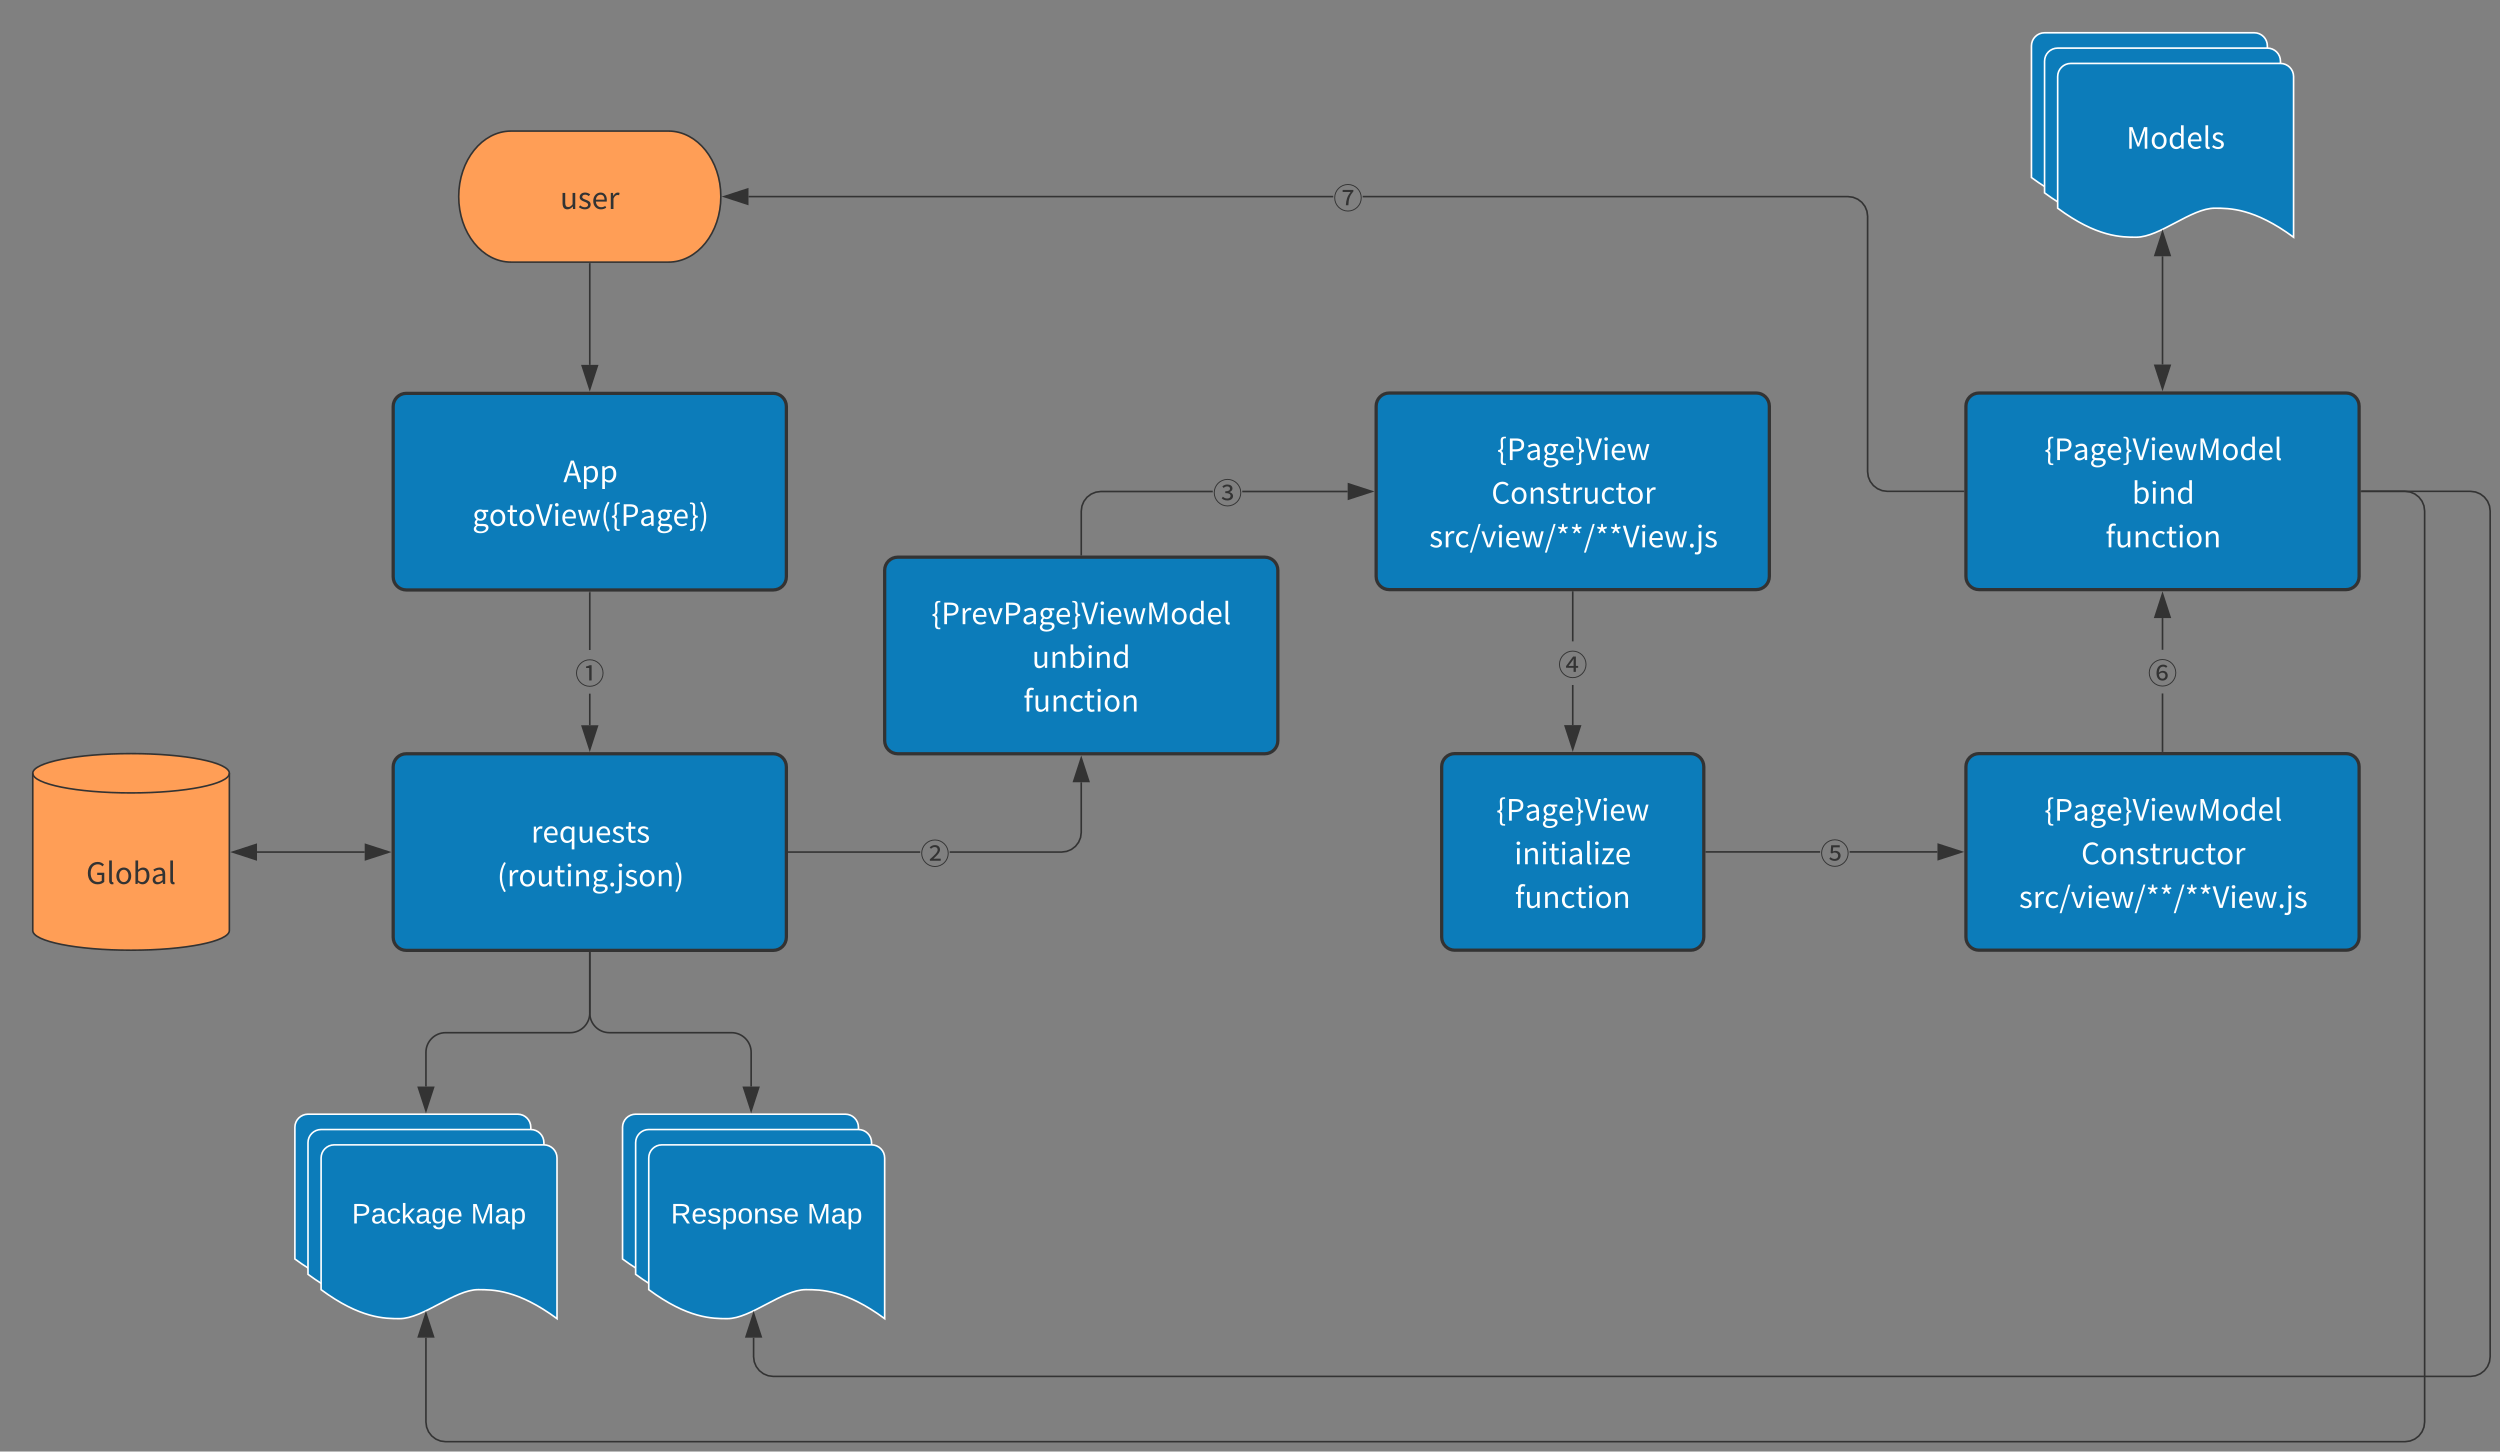 <svg xmlns="http://www.w3.org/2000/svg" xmlns:xlink="http://www.w3.org/1999/xlink" xmlns:lucid="lucid" width="1526" height="886"><rect width="100%" height="100%" fill="#808080" stroke="none"/><g transform="translate(-520 -60)" lucid:page-tab-id="0_0"><path d="M928 140c17.67 0 32 17.9 32 40s-14.33 40-32 40h-96c-17.67 0-32-17.9-32-40s14.33-40 32-40z" stroke="#333" fill="#ff9e56"/><use xlink:href="#a" transform="matrix(1,0,0,1,805,145) translate(56.847 42.56)"/><path d="M1760 88c0-4.42 3.58-8 8-8h128c4.42 0 8 3.58 8 8v98.08c-24.05-17.72-39.02-17.72-48.1-17.72-14.4 0-33.55 17.72-47.95 17.72-8.93 0-24.05 0-47.95-17.72z" stroke="#fff" fill="#0c7cba"/><path d="M1768 97.36c0-4.42 3.58-8 8-8h128c4.42 0 8 3.58 8 8v98.08c-24.05-17.72-39.02-17.72-48.1-17.72-14.4 0-33.55 17.72-47.95 17.72-8.93 0-24.05 0-47.95-17.72z" stroke="#fff" fill="#0c7cba"/><path d="M1776 106.72c0-4.42 3.58-8 8-8h128c4.42 0 8 3.58 8 8v98.08c-24.05-17.72-39.02-17.72-48.1-17.72-14.4 0-33.55 17.72-47.95 17.72-8.93 0-24.05 0-47.95-17.72z" stroke="#fff" fill="#0c7cba"/><use xlink:href="#b" transform="matrix(1,0,0,1,1781,103.72) translate(36.895 47.06)"/><path d="M760 528.1c0-4.4 3.58-8 8-8h224c4.42 0 8 3.6 8 8v104c0 4.42-3.58 8-8 8H768c-4.42 0-8-3.58-8-8z" stroke="#333" stroke-width="2" fill="#0c7cba"/><use xlink:href="#c" transform="matrix(1,0,0,1,765,525.104) translate(79.176 49.24)"/><use xlink:href="#d" transform="matrix(1,0,0,1,765,525.104) translate(58.431 75.88)"/><path d="M1360 307.9c0-4.42 3.58-8 8-8h224c4.42 0 8 3.58 8 8v104c0 4.4-3.58 8-8 8h-224c-4.42 0-8-3.6-8-8z" stroke="#333" stroke-width="2" fill="#0c7cba"/><use xlink:href="#e" transform="matrix(1,0,0,1,1365,304.896) translate(68.745 35.92)"/><use xlink:href="#f" transform="matrix(1,0,0,1,1365,304.896) translate(65.325 62.56)"/><use xlink:href="#g" transform="matrix(1,0,0,1,1365,304.896) translate(27.408 89.2)"/><path d="M1720 528c0-4.42 3.58-8 8-8h224c4.42 0 8 3.58 8 8v104c0 4.42-3.58 8-8 8h-224c-4.42 0-8-3.58-8-8z" stroke="#333" stroke-width="2" fill="#0c7cba"/><use xlink:href="#h" transform="matrix(1,0,0,1,1725,525) translate(42.852 35.92)"/><use xlink:href="#f" transform="matrix(1,0,0,1,1725,525) translate(65.325 62.56)"/><use xlink:href="#g" transform="matrix(1,0,0,1,1725,525) translate(27.408 89.2)"/><path d="M1081.7 580.6h-80.2v-1h80.2zm98.8-12.46l-.42 3.2-1.24 3-2 2.6-2.6 2-3 1.24-3.2.42h-68.35v-1h68.27l3-.4 2.77-1.13 2.4-1.84 1.82-2.4 1.14-2.74.4-3.03V537.5h1zM1001.5 580.6h-.5v-1h.5zM1184.64 537h-9.28l4.64-14.28z" fill="#333"/><path d="M1185.32 537.5h-10.64l5.32-16.4zm-9.27-1h7.9l-3.95-12.16z" fill="#333"/><use xlink:href="#i" transform="matrix(1,0,0,1,1081.695,566.784) translate(0.005 20.88)"/><path d="M1480.5 502.62h-1v-24.5h1zm0-51.13h-1v-30.1h1z" fill="#333"/><path d="M1480.5 421.4h-1v-.5h1zM1480 517.38l-4.64-14.26h9.28z" fill="#333"/><path d="M1480 519l-5.32-16.38h10.64zm-3.95-15.38l3.95 12.14 3.95-12.14z" fill="#333"/><use xlink:href="#j" transform="matrix(1,0,0,1,1471,451.495) translate(0.005 20.88)"/><path d="M1260.27 360.5h-68.24l-3 .4-2.77 1.14-2.4 1.83-1.82 2.4-1.14 2.75-.4 3v26.58h-1v-26.63l.42-3.2 1.24-3 2-2.6 2.6-2 3-1.25 3.2-.42h68.3zm82.35 0h-64.35v-1h64.35zM1180.5 399.1h-1v-.5h1zM1357.38 360l-14.26 4.64v-9.27z" fill="#333"/><path d="M1359 360l-16.38 5.32v-10.64zm-15.38 3.95l12.14-3.95-12.14-3.95z" fill="#333"/><use xlink:href="#k" transform="matrix(1,0,0,1,1260.268,346.681) translate(0.005 20.88)"/><path d="M1060 408.1c0-4.4 3.58-8 8-8h224c4.42 0 8 3.6 8 8v104c0 4.42-3.58 8-8 8h-224c-4.42 0-8-3.58-8-8z" stroke="#333" stroke-width="2" fill="#0c7cba"/><use xlink:href="#l" transform="matrix(1,0,0,1,1072,412.104) translate(16.497 28.92)"/><use xlink:href="#m" transform="matrix(1,0,0,1,1072,412.104) translate(77.922 55.56)"/><use xlink:href="#n" transform="matrix(1,0,0,1,1072,412.104) translate(72.711 82.2)"/><path d="M1400 528c0-4.42 3.58-8 8-8h144c4.42 0 8 3.58 8 8v104c0 4.42-3.58 8-8 8h-144c-4.42 0-8-3.58-8-8z" stroke="#333" stroke-width="2" fill="#0c7cba"/><use xlink:href="#e" transform="matrix(1,0,0,1,1412,532) translate(21.245 28.92)"/><use xlink:href="#o" transform="matrix(1,0,0,1,1412,532) translate(32.315 55.56)"/><use xlink:href="#n" transform="matrix(1,0,0,1,1412,532) translate(32.711 82.2)"/><path d="M1720 307.9c0-4.42 3.58-8 8-8h224c4.42 0 8 3.58 8 8v104c0 4.4-3.58 8-8 8h-224c-4.42 0-8-3.6-8-8z" stroke="#333" stroke-width="2" fill="#0c7cba"/><use xlink:href="#p" transform="matrix(1,0,0,1,1732,311.896) translate(35.852 28.92)"/><use xlink:href="#q" transform="matrix(1,0,0,1,1732,311.896) translate(89.384 55.56)"/><use xlink:href="#n" transform="matrix(1,0,0,1,1732,311.896) translate(73.211 82.2)"/><path d="M1631 580.5h-69.5v-1h69.5zm71.62 0H1649v-1h53.62zM1561.5 580.5h-.5v-1h.5zM1717.38 580l-14.26 4.64v-9.28z" fill="#333"/><path d="M1719 580l-16.38 5.32v-10.64zm-15.38 3.95l12.14-3.95-12.14-3.95z" fill="#333"/><use xlink:href="#r" transform="matrix(1,0,0,1,1631,566.68) translate(0.005 20.88)"/><path d="M1840.5 518.5h-1v-35.23h1zm0-61.87h-1v-19.35h1zM1840.5 519h-1v-.5h1zM1844.64 436.78h-9.28l4.64-14.26z" fill="#333"/><path d="M1845.32 437.28h-10.64l5.32-16.38zm-9.27-1h7.9l-3.95-12.15z" fill="#333"/><use xlink:href="#s" transform="matrix(1,0,0,1,1831,456.628) translate(0.005 20.88)"/><path d="M1651.24 179.92l3 1.24 2.6 2 2 2.6 1.24 3 .42 3.2v155.9l.4 3.02 1.14 2.76 1.83 2.38 2.4 1.84L1669 359l3 .4h46.48v1h-46.53l-3.2-.42-3-1.25-2.6-2-2-2.6-1.25-3-.42-3.2v-155.9l-.4-3-1.14-2.77-1.83-2.4-2.4-1.82-2.75-1.14-3-.4H1351.8v-1h296.23zm-674.36.58v-1h356.92v1zM1719 360.4h-.5v-1h.5zM976.38 184.64L962.12 180l14.26-4.64z" fill="#333"/><path d="M976.88 185.32L960.5 180l16.38-5.32zM963.74 180l12.14 3.95v-7.9z" fill="#333"/><use xlink:href="#t" transform="matrix(1,0,0,1,1333.798,166.68) translate(0.005 20.88)"/><path d="M660 628c0 6.63-26.86 12-60 12s-60-5.37-60-12v-96c0-6.63 26.86-12 60-12s60 5.37 60 12z" stroke="#333" fill="#ff9e56"/><path d="M660 532c0 6.63-26.86 12-60 12s-60-5.37-60-12" stroke="#333" fill="none"/><use xlink:href="#u" transform="matrix(1,0,0,1,545,549) translate(27.577 50.56)"/><path d="M900 748.1c0-4.4 3.58-8 8-8h128c4.42 0 8 3.6 8 8v98.08c-24.05-17.7-39.02-17.7-48.1-17.7-14.4 0-33.55 17.7-47.95 17.7-8.93 0-24.05 0-47.95-17.7z" stroke="#fff" fill="#0c7cba"/><path d="M908 757.46c0-4.4 3.58-8 8-8h128c4.42 0 8 3.6 8 8v98.08c-24.05-17.7-39.02-17.7-48.1-17.7-14.4 0-33.55 17.7-47.95 17.7-8.93 0-24.05 0-47.95-17.7z" stroke="#fff" fill="#0c7cba"/><path d="M916 766.82c0-4.4 3.58-8 8-8h128c4.42 0 8 3.6 8 8v98.08c-24.05-17.7-39.02-17.7-48.1-17.7-14.4 0-33.55 17.7-47.95 17.7-8.93 0-24.05 0-47.95-17.7z" stroke="#fff" fill="#0c7cba"/><use xlink:href="#v" transform="matrix(1,0,0,1,921,763.824) translate(8.49 42.984)"/><use xlink:href="#w" transform="matrix(1,0,0,1,921,763.824) translate(91.682 42.984)"/><path d="M742.62 580.1h-65.74" stroke="#333" fill="none"/><path d="M757.38 580.1l-14.26 4.64v-9.27zM662.12 580.1l14.26-4.63v9.27z" stroke="#333" fill="#333"/><path d="M1840 282.5v-66.07" stroke="#333" fill="none"/><path d="M1840 297.28l-4.64-14.27h9.28zM1840 201.66l4.64 14.27h-9.28z" stroke="#333" fill="#333"/><path d="M700 748.1c0-4.4 3.58-8 8-8h128c4.42 0 8 3.6 8 8v98.08c-24.05-17.7-39.02-17.7-48.1-17.7-14.4 0-33.55 17.7-47.95 17.7-8.93 0-24.05 0-47.95-17.7z" stroke="#fff" fill="#0c7cba"/><path d="M708 757.46c0-4.4 3.58-8 8-8h128c4.42 0 8 3.6 8 8v98.08c-24.05-17.7-39.02-17.7-48.1-17.7-14.4 0-33.55 17.7-47.95 17.7-8.93 0-24.05 0-47.95-17.7z" stroke="#fff" fill="#0c7cba"/><path d="M716 766.82c0-4.4 3.58-8 8-8h128c4.42 0 8 3.6 8 8v98.08c-24.05-17.7-39.02-17.7-48.1-17.7-14.4 0-33.55 17.7-47.95 17.7-8.93 0-24.05 0-47.95-17.7z" stroke="#fff" fill="#0c7cba"/><use xlink:href="#x" transform="matrix(1,0,0,1,721,763.824) translate(13.789 42.984)"/><use xlink:href="#w" transform="matrix(1,0,0,1,721,763.824) translate(86.382 42.984)"/><path d="M880 641.6v36.75c0 6.63-5.37 12-12 12h-76c-6.63 0-12 5.38-12 12v20.87" stroke="#333" fill="none"/><path d="M880.5 641.62h-1v-.52h1z" fill="#333"/><path d="M780 738l-4.64-14.28h9.28z" stroke="#333" fill="#333"/><path d="M880 641.6v36.75c0 6.63 5.37 12 12 12h74.5c6.63 0 12 5.38 12 12v20.87" stroke="#333" fill="none"/><path d="M880.5 641.62h-1v-.52h1z" fill="#333"/><path d="M978.5 738l-4.64-14.28h9.28z" stroke="#333" fill="#333"/><path d="M1991.24 359.82l3 1.24 2.6 2 2 2.6 1.24 3 .42 3.2v556.17l-.42 3.2-1.24 3-2 2.6-2.6 2-3 1.25-3.2.42H791.96l-3.2-.42-3-1.24-2.6-2-2-2.6-1.25-3-.42-3.2v-51.5h1v51.43l.4 3 1.14 2.77 1.83 2.4 2.4 1.82 2.75 1.14 3 .4h1195.95l3-.4 2.77-1.14 2.4-1.83 1.82-2.4 1.14-2.75.4-3V371.92l-.4-3.02-1.14-2.74-1.83-2.4-2.4-1.83-2.75-1.14-3-.4h-26.48v-1h26.53z" fill="#333"/><path d="M1961.5 360.4h-.5v-1h.5zM784.64 876.03h-9.28l4.64-14.27z" fill="#333"/><path d="M785.32 876.53h-10.64l5.32-16.38zm-9.27-1h7.9L780 863.38zM2031.24 359.82l3 1.24 2.6 2 2 2.6 1.24 3 .42 3.2v516.32l-.42 3.2-1.24 3-2 2.6-2.6 2-3 1.25-3.2.42H991.96l-3.2-.43-3-1.24-2.6-2-2-2.6-1.25-3-.42-3.2v-11.65h1v11.58l.4 3.03 1.14 2.75 1.83 2.4 2.4 1.83 2.75 1.15 3 .4h1035.95l3-.4 2.77-1.14 2.4-1.83 1.82-2.38 1.14-2.77.4-3.02V371.94l-.4-3.02-1.14-2.74-1.83-2.4-2.4-1.83-2.75-1.14-3-.4h-66.48v-1h66.53z" fill="#333"/><path d="M1961.5 360.4h-.5v-1h.5zM984.64 876.03h-9.28l4.64-14.27z" fill="#333"/><path d="M985.32 876.53h-10.64l5.32-16.38zm-9.27-1h7.9L980 863.38z" fill="#333"/><path d="M760 308.1c0-4.4 3.58-8 8-8h224c4.42 0 8 3.6 8 8v104c0 4.42-3.58 8-8 8H768c-4.42 0-8-3.58-8-8z" stroke="#333" stroke-width="2" fill="#0c7cba"/><g><use xlink:href="#y" transform="matrix(1,0,0,1,772,312.104) translate(91.877 42.24)"/><use xlink:href="#z" transform="matrix(1,0,0,1,772,312.104) translate(36.293 68.88)"/></g><path d="M880 221v61.72" stroke="#333" fill="none"/><path d="M880.5 221h-1v-.5h1z" fill="#333"/><path d="M880 297.5l-4.64-14.28h9.28z" stroke="#333" fill="#333"/><path d="M880.5 502.72h-1v-19.3h1zm0-45.94h-1V421.6h1z" fill="#333"/><path d="M880.5 421.62h-1v-.52h1zM880 517.5l-4.64-14.28h9.28z" fill="#333"/><path d="M880 519.1l-5.32-16.38h10.64zm-3.95-15.38l3.95 12.15 3.95-12.15z" fill="#333"/><g><use xlink:href="#A" transform="matrix(1,0,0,1,871,456.784) translate(0.005 20.88)"/></g><defs><path fill="#333" d="M250 13C136 13 85-61 85-199v-344h91v333c0 101 30 144 102 144 56 0 95-27 147-92v-385h91V0h-76l-7-85h-3c-51 59-105 98-180 98" id="B"/><path fill="#333" d="M234 13C157 13 83-19 31-62l45-60c47 38 96 64 161 64 72 0 107-38 107-85 0-55-64-80-124-103-76-28-162-65-162-157 0-86 69-154 187-154 67 0 126 28 169 61l-44 59c-38-28-76-48-125-48-68 0-99 36-99 78 0 52 59 71 120 94 79 30 166 62 166 165 0 88-70 161-198 161" id="C"/><path fill="#333" d="M311 13C167 13 51-92 51-271c0-176 119-286 245-286 154-3 234 132 212 307H142c6 116 77 190 180 190 53 0 96-16 136-43l33 60c-48 31-106 56-180 56zM141-315h291c0-110-50-169-135-169-77 0-145 62-156 169" id="D"/><path fill="#333" d="M92 0v-543h75l8 99h3c50-86 117-137 212-101l-17 80c-18-7-31-9-53-9-45 0-101 32-137 125V0H92" id="E"/><g id="a"><use transform="matrix(0.018,0,0,0.018,0,0)" xlink:href="#B"/><use transform="matrix(0.018,0,0,0.018,10.926,0)" xlink:href="#C"/><use transform="matrix(0.018,0,0,0.018,19.35,0)" xlink:href="#D"/><use transform="matrix(0.018,0,0,0.018,29.322,0)" xlink:href="#E"/></g><path fill="#fff" d="M100 0v-733h112c65 181 131 360 193 545h5c59-186 126-364 190-545h112V0h-87c2-212-8-425 12-622h-4C570-437 502-256 436-74h-62c-66-182-134-363-197-548h-4c18 198 9 411 11 622h-84" id="F"/><path fill="#fff" d="M303 13C170 13 51-91 51-271c0-181 119-286 252-286s252 105 252 286C555-91 436 13 303 13zm0-76c94 0 158-83 158-208s-64-210-158-210-157 85-157 210S209-63 303-63" id="G"/><path fill="#fff" d="M277 13C141 13 53-90 53-271c-5-249 231-368 388-222-8-95-4-201-5-303h91V0h-74c-4-21-4-46-11-64-43 42-100 77-165 77zm20-76c50 0 94-25 139-75v-285c-123-120-291-42-289 151 0 131 54 209 150 209" id="H"/><path fill="#fff" d="M311 13C167 13 51-92 51-271c0-176 119-286 245-286 154-3 234 132 212 307H142c6 116 77 190 180 190 53 0 96-16 136-43l33 60c-48 31-106 56-180 56zM141-315h291c0-110-50-169-135-169-77 0-145 62-156 169" id="I"/><path fill="#fff" d="M241 5C155 32 92-8 92-108v-688h91v694c3 37 15 43 45 37" id="J"/><path fill="#fff" d="M234 13C157 13 83-19 31-62l45-60c47 38 96 64 161 64 72 0 107-38 107-85 0-55-64-80-124-103-76-28-162-65-162-157 0-86 69-154 187-154 67 0 126 28 169 61l-44 59c-38-28-76-48-125-48-68 0-99 36-99 78 0 52 59 71 120 94 79 30 166 62 166 165 0 88-70 161-198 161" id="K"/><g id="b"><use transform="matrix(0.018,0,0,0.018,0,0)" xlink:href="#F"/><use transform="matrix(0.018,0,0,0.018,14.616,0)" xlink:href="#G"/><use transform="matrix(0.018,0,0,0.018,25.524,0)" xlink:href="#H"/><use transform="matrix(0.018,0,0,0.018,36.684,0)" xlink:href="#I"/><use transform="matrix(0.018,0,0,0.018,46.656,0)" xlink:href="#J"/><use transform="matrix(0.018,0,0,0.018,51.786,0)" xlink:href="#K"/></g><path fill="#fff" d="M92 0v-543h75l8 99h3c50-86 117-137 212-101l-17 80c-18-7-31-9-53-9-45 0-101 32-137 125V0H92" id="L"/><path fill="#fff" d="M436 229c0-99-2-200 5-292-44 43-101 76-164 76C141 13 53-90 53-271c-5-250 233-370 390-220h3l9-52h72v772h-91zM297-63c50 0 94-25 139-75v-285c-123-120-291-42-289 151 0 131 54 209 150 209" id="M"/><path fill="#fff" d="M250 13C136 13 85-61 85-199v-344h91v333c0 101 30 144 102 144 56 0 95-27 147-92v-385h91V0h-76l-7-85h-3c-51 59-105 98-180 98" id="N"/><path fill="#fff" d="M263 13c-116 0-155-72-155-181v-301H27v-69l85-5 11-152h76v152h147v74H199v303c0 67 21 105 84 105 19 0 44-7 62-14l18 68c-31 10-67 20-100 20" id="O"/><g id="c"><use transform="matrix(0.018,0,0,0.018,0,0)" xlink:href="#L"/><use transform="matrix(0.018,0,0,0.018,6.984,0)" xlink:href="#I"/><use transform="matrix(0.018,0,0,0.018,16.956,0)" xlink:href="#M"/><use transform="matrix(0.018,0,0,0.018,28.116,0)" xlink:href="#N"/><use transform="matrix(0.018,0,0,0.018,39.042,0)" xlink:href="#I"/><use transform="matrix(0.018,0,0,0.018,49.014,0)" xlink:href="#K"/><use transform="matrix(0.018,0,0,0.018,57.438,0)" xlink:href="#O"/><use transform="matrix(0.018,0,0,0.018,64.224,0)" xlink:href="#K"/></g><path fill="#fff" d="M239 197C147 47 92-114 92-311c0-196 55-358 147-507l57 26c-171 284-171 678 0 962" id="P"/><path fill="#fff" d="M92 0v-543h91V0H92zm46-655c-36 0-63-25-63-59 0-37 27-59 63-59s63 22 63 59c0 34-27 59-63 59" id="Q"/><path fill="#fff" d="M92 0v-543h75l8 78h3c52-51 108-92 182-92 114 0 166 74 166 213V0h-91v-332c0-102-31-145-103-145-56 0-94 28-149 83V0H92" id="R"/><path fill="#fff" d="M275 250c-133 0-225-52-225-146 0-46 30-90 81-123v-4c-29-17-50-46-50-89 0-45 33-81 61-101v-4c-36-29-71-81-71-146-2-145 144-228 280-180h189v70H429c26 25 44 65 44 112 4 144-147 228-279 170-52 42-57 131 60 124h106c126 0 189 40 189 129 0 101-106 188-274 188zm0-484c62 0 115-50 115-129s-51-127-115-127-116 47-116 127c0 79 53 129 116 129zm13 422c104 0 173-55 173-112 0-103-183-49-275-76-106 75-57 194 102 188" id="S"/><path fill="#fff" d="M139 13c-36 0-66-28-66-69s30-71 66-71 66 30 66 71-30 69-66 69" id="T"/><path fill="#fff" d="M36 243c-33 0-61-7-80-14l18-70c14 5 32 10 51 10 55 0 68-41 68-107v-605h91V62c0 111-41 181-148 181zm103-898c-36 0-63-25-63-59 0-37 27-59 63-59 35 0 63 22 63 59 0 34-28 59-63 59" id="U"/><path fill="#fff" d="M99 197l-56-27c171-284 171-678 0-962l56-26c93 149 148 311 148 507 0 197-55 358-148 508" id="V"/><g id="d"><use transform="matrix(0.018,0,0,0.018,0,0)" xlink:href="#P"/><use transform="matrix(0.018,0,0,0.018,6.084,0)" xlink:href="#L"/><use transform="matrix(0.018,0,0,0.018,13.068,0)" xlink:href="#G"/><use transform="matrix(0.018,0,0,0.018,23.976,0)" xlink:href="#N"/><use transform="matrix(0.018,0,0,0.018,34.902,0)" xlink:href="#O"/><use transform="matrix(0.018,0,0,0.018,41.688,0)" xlink:href="#Q"/><use transform="matrix(0.018,0,0,0.018,46.638,0)" xlink:href="#R"/><use transform="matrix(0.018,0,0,0.018,57.636,0)" xlink:href="#S"/><use transform="matrix(0.018,0,0,0.018,67.77,0)" xlink:href="#T"/><use transform="matrix(0.018,0,0,0.018,72.774,0)" xlink:href="#U"/><use transform="matrix(0.018,0,0,0.018,77.724,0)" xlink:href="#K"/><use transform="matrix(0.018,0,0,0.018,86.148,0)" xlink:href="#G"/><use transform="matrix(0.018,0,0,0.018,97.056,0)" xlink:href="#R"/><use transform="matrix(0.018,0,0,0.018,108.054,0)" xlink:href="#V"/></g><path fill="#fff" d="M304 170c-119 6-181-11-180-149 0-81 10-140 10-215 0-44-20-87-96-88v-57c76-1 96-44 96-87 0-76-10-135-10-216-1-138 61-155 180-149v51c-79-6-105 18-105 103 0 105 45 306-61 324v4c105 20 61 218 61 325 0 85 26 108 105 102v52" id="W"/><path fill="#fff" d="M100 0v-733h209c165 0 275 55 275 215 0 155-110 227-270 227H193V0h-93zm93-366h109c129 0 190-47 190-152 0-106-65-140-194-140H193v292" id="X"/><path fill="#fff" d="M217 13C126 13 58-43 58-141c0-118 103-177 334-203 0-70-23-137-112-137-63 0-120 29-163 58l-36-63c50-32 127-71 214-71 132 0 188 89 188 223V0h-75l-8-65h-3c-52 43-113 78-180 78zm26-73c53 0 96-25 149-72v-152c-183 22-245 67-245 137 0 62 42 87 96 87" id="Y"/><path fill="#fff" d="M34 170v-52c79 6 105-17 105-102 0-107-42-304 61-325v-4c-104-18-61-220-61-324 0-85-25-109-105-103v-51c119-6 181 11 180 149 0 81-9 140-9 216 0 43 19 86 95 87v57c-76 1-95 44-95 88 0 75 9 134 9 215 1 138-61 155-180 149" id="Z"/><path fill="#fff" d="M235 0L1-733h97c64 212 127 426 190 639h4c63-213 125-426 189-639h94L342 0H235" id="aa"/><path fill="#fff" d="M178 0L27-543h93c39 154 83 304 113 466h5c36-159 81-311 121-466h89c41 154 85 308 123 466h4c34-159 75-312 114-466h86L629 0H519c-39-150-82-293-116-449h-5C365-294 323-150 285 0H178" id="ab"/><g id="e"><use transform="matrix(0.018,0,0,0.018,0,0)" xlink:href="#W"/><use transform="matrix(0.018,0,0,0.018,6.084,0)" xlink:href="#X"/><use transform="matrix(0.018,0,0,0.018,17.46,0)" xlink:href="#Y"/><use transform="matrix(0.018,0,0,0.018,27.612,0)" xlink:href="#S"/><use transform="matrix(0.018,0,0,0.018,37.746,0)" xlink:href="#I"/><use transform="matrix(0.018,0,0,0.018,47.718,0)" xlink:href="#Z"/><use transform="matrix(0.018,0,0,0.018,53.802,0)" xlink:href="#aa"/><use transform="matrix(0.018,0,0,0.018,64.152,0)" xlink:href="#Q"/><use transform="matrix(0.018,0,0,0.018,69.102,0)" xlink:href="#I"/><use transform="matrix(0.018,0,0,0.018,79.074,0)" xlink:href="#ab"/></g><path fill="#fff" d="M377 13C195 13 58-128 58-366c0-237 139-381 325-381 89 0 159 44 201 91l-50 60c-38-41-87-70-150-70-139 0-231 114-231 297 0 185 88 301 228 301 70 0 123-31 170-82l51 58C544-25 472 13 377 13" id="ac"/><path fill="#fff" d="M306 13C162 13 51-91 51-271c0-181 123-286 262-286 71 0 120 30 159 64l-47 61c-32-29-65-49-109-49-98 0-170 85-170 210S214-63 314-63c50 0 94-23 128-54l39 61c-48 44-110 69-175 69" id="ad"/><g id="f"><use transform="matrix(0.018,0,0,0.018,0,0)" xlink:href="#ac"/><use transform="matrix(0.018,0,0,0.018,11.484,0)" xlink:href="#G"/><use transform="matrix(0.018,0,0,0.018,22.392,0)" xlink:href="#R"/><use transform="matrix(0.018,0,0,0.018,33.39,0)" xlink:href="#K"/><use transform="matrix(0.018,0,0,0.018,41.814,0)" xlink:href="#O"/><use transform="matrix(0.018,0,0,0.018,48.6,0)" xlink:href="#L"/><use transform="matrix(0.018,0,0,0.018,55.584,0)" xlink:href="#N"/><use transform="matrix(0.018,0,0,0.018,66.51,0)" xlink:href="#ad"/><use transform="matrix(0.018,0,0,0.018,75.672,0)" xlink:href="#O"/><use transform="matrix(0.018,0,0,0.018,82.458,0)" xlink:href="#G"/><use transform="matrix(0.018,0,0,0.018,93.366,0)" xlink:href="#L"/></g><path fill="#fff" d="M11 179l300-972h66L78 179H11" id="ae"/><path fill="#fff" d="M209 0L13-543h95c51 155 104 312 153 469h4c48-158 101-314 153-469h90L315 0H209" id="af"/><path fill="#fff" d="M154-471l-44-32 63-104-109-45 18-51 114 28 10-121h54l10 120 114-27 17 51-109 45 64 104-44 32-79-95" id="ag"/><g id="g"><use transform="matrix(0.018,0,0,0.018,0,0)" xlink:href="#K"/><use transform="matrix(0.018,0,0,0.018,8.424,0)" xlink:href="#L"/><use transform="matrix(0.018,0,0,0.018,15.408,0)" xlink:href="#ad"/><use transform="matrix(0.018,0,0,0.018,24.57,0)" xlink:href="#ae"/><use transform="matrix(0.018,0,0,0.018,31.626,0)" xlink:href="#af"/><use transform="matrix(0.018,0,0,0.018,41.004,0)" xlink:href="#Q"/><use transform="matrix(0.018,0,0,0.018,45.954,0)" xlink:href="#I"/><use transform="matrix(0.018,0,0,0.018,55.926,0)" xlink:href="#ab"/><use transform="matrix(0.018,0,0,0.018,70.362,0)" xlink:href="#ae"/><use transform="matrix(0.018,0,0,0.018,77.418,0)" xlink:href="#ag"/><use transform="matrix(0.018,0,0,0.018,85.824,0)" xlink:href="#ag"/><use transform="matrix(0.018,0,0,0.018,94.23,0)" xlink:href="#ae"/><use transform="matrix(0.018,0,0,0.018,101.286,0)" xlink:href="#ag"/><use transform="matrix(0.018,0,0,0.018,109.692,0)" xlink:href="#ag"/><use transform="matrix(0.018,0,0,0.018,118.098,0)" xlink:href="#aa"/><use transform="matrix(0.018,0,0,0.018,128.448,0)" xlink:href="#Q"/><use transform="matrix(0.018,0,0,0.018,133.398,0)" xlink:href="#I"/><use transform="matrix(0.018,0,0,0.018,143.37,0)" xlink:href="#ab"/><use transform="matrix(0.018,0,0,0.018,157.806,0)" xlink:href="#T"/><use transform="matrix(0.018,0,0,0.018,162.81,0)" xlink:href="#U"/><use transform="matrix(0.018,0,0,0.018,167.76,0)" xlink:href="#K"/></g><g id="h"><use transform="matrix(0.018,0,0,0.018,0,0)" xlink:href="#W"/><use transform="matrix(0.018,0,0,0.018,6.084,0)" xlink:href="#X"/><use transform="matrix(0.018,0,0,0.018,17.46,0)" xlink:href="#Y"/><use transform="matrix(0.018,0,0,0.018,27.612,0)" xlink:href="#S"/><use transform="matrix(0.018,0,0,0.018,37.746,0)" xlink:href="#I"/><use transform="matrix(0.018,0,0,0.018,47.718,0)" xlink:href="#Z"/><use transform="matrix(0.018,0,0,0.018,53.802,0)" xlink:href="#aa"/><use transform="matrix(0.018,0,0,0.018,64.152,0)" xlink:href="#Q"/><use transform="matrix(0.018,0,0,0.018,69.102,0)" xlink:href="#I"/><use transform="matrix(0.018,0,0,0.018,79.074,0)" xlink:href="#ab"/><use transform="matrix(0.018,0,0,0.018,93.51,0)" xlink:href="#F"/><use transform="matrix(0.018,0,0,0.018,108.126,0)" xlink:href="#G"/><use transform="matrix(0.018,0,0,0.018,119.034,0)" xlink:href="#H"/><use transform="matrix(0.018,0,0,0.018,130.194,0)" xlink:href="#I"/><use transform="matrix(0.018,0,0,0.018,140.166,0)" xlink:href="#J"/></g><path fill="#333" d="M500 86C243 86 34-123 34-380s209-466 466-466 466 209 466 466c0 259-211 466-466 466zm0-32c240 0 434-194 434-434S740-814 500-814C258-814 66-618 66-380 66-140 260 54 500 54zM327-127v-48c168-147 264-239 264-321 0-58-33-95-102-95-49 0-90 28-122 59l-47-44c50-53 107-81 177-81 107 0 174 62 174 155 0 96-98 193-225 309 76-6 167-3 249-4v70H327" id="ah"/><use transform="matrix(0.018,0,0,0.018,0,0)" xlink:href="#ah" id="i"/><path fill="#333" d="M357-328h171c1-80-2-158 3-236h-4c-49 85-114 158-170 236zm249-317v317h77v63h-77v138h-78v-138H272v-55l240-325h94zM500 54c240 0 434-194 434-434S740-814 500-814C258-814 66-618 66-380 66-140 260 54 500 54zm0-900c257 0 466 209 466 466 0 259-211 466-466 466C243 86 34-123 34-380s209-466 466-466" id="ai"/><use transform="matrix(0.018,0,0,0.018,0,0)" xlink:href="#ai" id="j"/><path fill="#333" d="M500 86C243 86 34-123 34-380s209-466 466-466 466 209 466 466c0 259-211 466-466 466zm0-32c240 0 434-194 434-434S740-814 500-814C258-814 66-618 66-380 66-140 260 54 500 54zm-5-169c-89 0-153-33-191-74l40-53c35 33 80 61 149 61 65 0 111-35 111-88 0-58-44-96-180-96v-61c119 0 161-37 161-89 0-48-36-77-95-77-46 0-88 19-122 52l-43-51c44-40 99-66 167-66 103 0 176 49 176 137 0 60-42 98-102 120v3c68 17 122 61 122 132 0 93-86 150-193 150" id="aj"/><use transform="matrix(0.018,0,0,0.018,0,0)" xlink:href="#aj" id="k"/><g id="l"><use transform="matrix(0.018,0,0,0.018,0,0)" xlink:href="#W"/><use transform="matrix(0.018,0,0,0.018,6.084,0)" xlink:href="#X"/><use transform="matrix(0.018,0,0,0.018,17.46,0)" xlink:href="#L"/><use transform="matrix(0.018,0,0,0.018,24.444,0)" xlink:href="#I"/><use transform="matrix(0.018,0,0,0.018,34.416,0)" xlink:href="#af"/><use transform="matrix(0.018,0,0,0.018,43.794,0)" xlink:href="#X"/><use transform="matrix(0.018,0,0,0.018,55.17,0)" xlink:href="#Y"/><use transform="matrix(0.018,0,0,0.018,65.322,0)" xlink:href="#S"/><use transform="matrix(0.018,0,0,0.018,75.456,0)" xlink:href="#I"/><use transform="matrix(0.018,0,0,0.018,85.428,0)" xlink:href="#Z"/><use transform="matrix(0.018,0,0,0.018,91.512,0)" xlink:href="#aa"/><use transform="matrix(0.018,0,0,0.018,101.862,0)" xlink:href="#Q"/><use transform="matrix(0.018,0,0,0.018,106.812,0)" xlink:href="#I"/><use transform="matrix(0.018,0,0,0.018,116.784,0)" xlink:href="#ab"/><use transform="matrix(0.018,0,0,0.018,131.22,0)" xlink:href="#F"/><use transform="matrix(0.018,0,0,0.018,145.836,0)" xlink:href="#G"/><use transform="matrix(0.018,0,0,0.018,156.744,0)" xlink:href="#H"/><use transform="matrix(0.018,0,0,0.018,167.904,0)" xlink:href="#I"/><use transform="matrix(0.018,0,0,0.018,177.876,0)" xlink:href="#J"/></g><path fill="#fff" d="M567-281C567-18 341 97 176-56h-3l-8 56H92v-796h91c0 106 2 214-3 316 49-43 110-77 170-77 141 0 217 110 217 276zM183-120C317-1 471-73 472-279c0-120-40-201-143-201-46 0-94 26-146 75v285" id="ak"/><g id="m"><use transform="matrix(0.018,0,0,0.018,0,0)" xlink:href="#N"/><use transform="matrix(0.018,0,0,0.018,10.926,0)" xlink:href="#R"/><use transform="matrix(0.018,0,0,0.018,21.924,0)" xlink:href="#ak"/><use transform="matrix(0.018,0,0,0.018,33.048,0)" xlink:href="#Q"/><use transform="matrix(0.018,0,0,0.018,37.998,0)" xlink:href="#R"/><use transform="matrix(0.018,0,0,0.018,48.996,0)" xlink:href="#H"/></g><path fill="#fff" d="M356-791l-20 69c-75-34-144-8-138 93v86h115v74H198V0h-91v-469H33v-69l74-5v-87c0-110 50-179 158-179 33 0 65 7 91 18" id="al"/><g id="n"><use transform="matrix(0.018,0,0,0.018,0,0)" xlink:href="#al"/><use transform="matrix(0.018,0,0,0.018,5.85,0)" xlink:href="#N"/><use transform="matrix(0.018,0,0,0.018,16.776,0)" xlink:href="#R"/><use transform="matrix(0.018,0,0,0.018,27.774,0)" xlink:href="#ad"/><use transform="matrix(0.018,0,0,0.018,36.936,0)" xlink:href="#O"/><use transform="matrix(0.018,0,0,0.018,43.722,0)" xlink:href="#Q"/><use transform="matrix(0.018,0,0,0.018,48.672,0)" xlink:href="#G"/><use transform="matrix(0.018,0,0,0.018,59.58,0)" xlink:href="#R"/></g><path fill="#fff" d="M35 0v-49l286-420H66v-74h370v49L150-74h296V0H35" id="am"/><g id="o"><use transform="matrix(0.018,0,0,0.018,0,0)" xlink:href="#Q"/><use transform="matrix(0.018,0,0,0.018,4.95,0)" xlink:href="#R"/><use transform="matrix(0.018,0,0,0.018,15.948,0)" xlink:href="#Q"/><use transform="matrix(0.018,0,0,0.018,20.898,0)" xlink:href="#O"/><use transform="matrix(0.018,0,0,0.018,27.684,0)" xlink:href="#Q"/><use transform="matrix(0.018,0,0,0.018,32.634,0)" xlink:href="#Y"/><use transform="matrix(0.018,0,0,0.018,42.786,0)" xlink:href="#J"/><use transform="matrix(0.018,0,0,0.018,47.916,0)" xlink:href="#Q"/><use transform="matrix(0.018,0,0,0.018,52.866,0)" xlink:href="#am"/><use transform="matrix(0.018,0,0,0.018,61.398,0)" xlink:href="#I"/></g><g id="p"><use transform="matrix(0.018,0,0,0.018,0,0)" xlink:href="#W"/><use transform="matrix(0.018,0,0,0.018,6.084,0)" xlink:href="#X"/><use transform="matrix(0.018,0,0,0.018,17.46,0)" xlink:href="#Y"/><use transform="matrix(0.018,0,0,0.018,27.612,0)" xlink:href="#S"/><use transform="matrix(0.018,0,0,0.018,37.746,0)" xlink:href="#I"/><use transform="matrix(0.018,0,0,0.018,47.718,0)" xlink:href="#Z"/><use transform="matrix(0.018,0,0,0.018,53.802,0)" xlink:href="#aa"/><use transform="matrix(0.018,0,0,0.018,64.152,0)" xlink:href="#Q"/><use transform="matrix(0.018,0,0,0.018,69.102,0)" xlink:href="#I"/><use transform="matrix(0.018,0,0,0.018,79.074,0)" xlink:href="#ab"/><use transform="matrix(0.018,0,0,0.018,93.51,0)" xlink:href="#F"/><use transform="matrix(0.018,0,0,0.018,108.126,0)" xlink:href="#G"/><use transform="matrix(0.018,0,0,0.018,119.034,0)" xlink:href="#H"/><use transform="matrix(0.018,0,0,0.018,130.194,0)" xlink:href="#I"/><use transform="matrix(0.018,0,0,0.018,140.166,0)" xlink:href="#J"/></g><g id="q"><use transform="matrix(0.018,0,0,0.018,0,0)" xlink:href="#ak"/><use transform="matrix(0.018,0,0,0.018,11.124,0)" xlink:href="#Q"/><use transform="matrix(0.018,0,0,0.018,16.074,0)" xlink:href="#R"/><use transform="matrix(0.018,0,0,0.018,27.072,0)" xlink:href="#H"/></g><path fill="#333" d="M500 86C243 86 34-123 34-380s209-466 466-466 466 209 466 466c0 259-211 466-466 466zm0-32c240 0 434-194 434-434S740-814 500-814C258-814 66-618 66-380 66-140 260 54 500 54zm-2-169c-91 0-147-34-187-71l39-54c33 29 76 59 144 59 66 0 117-43 117-110 0-65-47-107-115-107-40 0-65 13-98 34l-42-26 18-255h292v70H444l-13 140c114-53 263-1 263 142 0 113-95 178-196 178" id="an"/><use transform="matrix(0.018,0,0,0.018,0,0)" xlink:href="#an" id="r"/><path fill="#333" d="M502-179c53 0 97-42 97-103 0-63-36-103-105-103-35 0-79 17-118 64 11 97 55 142 126 142zm163-421l-45 51c-23-24-60-40-97-40-79 0-145 52-149 207 89-109 303-79 303 98 0 103-80 169-176 169-116 0-205-81-205-253 0-205 107-289 225-289 65 0 111 25 144 57zM500 54c240 0 434-194 434-434S740-814 500-814C258-814 66-618 66-380 66-140 260 54 500 54zm0-900c257 0 466 209 466 466 0 259-211 466-466 466C243 86 34-123 34-380s209-466 466-466" id="ao"/><use transform="matrix(0.018,0,0,0.018,0,0)" xlink:href="#ao" id="s"/><path fill="#333" d="M500 86C243 86 34-123 34-380s209-466 466-466 466 209 466 466c0 259-211 466-466 466zm0-32c240 0 434-194 434-434S740-814 500-814C258-814 66-618 66-380 66-140 260 54 500 54zm-72-181c10-189 50-308 161-448H319v-70h364v50C549-441 523-329 513-127h-85" id="ap"/><use transform="matrix(0.018,0,0,0.018,0,0)" xlink:href="#ap" id="t"/><path fill="#333" d="M388 13C195 13 58-128 58-366c0-237 142-381 336-381 102 0 169 46 211 91l-50 60c-37-39-84-70-159-70-147 0-243 114-243 297 0 185 87 301 244 301 53 0 104-16 133-43v-192H375v-77h240v308c-47 49-128 85-227 85" id="aq"/><path fill="#333" d="M241 5C155 32 92-8 92-108v-688h91v694c3 37 15 43 45 37" id="ar"/><path fill="#333" d="M303 13C170 13 51-91 51-271c0-181 119-286 252-286s252 105 252 286C555-91 436 13 303 13zm0-76c94 0 158-83 158-208s-64-210-158-210-157 85-157 210S209-63 303-63" id="as"/><path fill="#333" d="M567-281C567-18 341 97 176-56h-3l-8 56H92v-796h91c0 106 2 214-3 316 49-43 110-77 170-77 141 0 217 110 217 276zM183-120C317-1 471-73 472-279c0-120-40-201-143-201-46 0-94 26-146 75v285" id="at"/><path fill="#333" d="M217 13C126 13 58-43 58-141c0-118 103-177 334-203 0-70-23-137-112-137-63 0-120 29-163 58l-36-63c50-32 127-71 214-71 132 0 188 89 188 223V0h-75l-8-65h-3c-52 43-113 78-180 78zm26-73c53 0 96-25 149-72v-152c-183 22-245 67-245 137 0 62 42 87 96 87" id="au"/><g id="u"><use transform="matrix(0.018,0,0,0.018,0,0)" xlink:href="#aq"/><use transform="matrix(0.018,0,0,0.018,12.402,0)" xlink:href="#ar"/><use transform="matrix(0.018,0,0,0.018,17.532,0)" xlink:href="#as"/><use transform="matrix(0.018,0,0,0.018,28.44,0)" xlink:href="#at"/><use transform="matrix(0.018,0,0,0.018,39.564,0)" xlink:href="#au"/><use transform="matrix(0.018,0,0,0.018,49.716,0)" xlink:href="#ar"/></g><path fill="#fff" d="M233-177c-1 41-23 64-60 70L243 0h-38l-65-103H63V0H30v-248c88 3 205-21 203 71zM63-129c60-2 137 13 137-47 0-61-80-42-137-45v92" id="av"/><path fill="#fff" d="M100-194c63 0 86 42 84 106H49c0 40 14 67 53 68 26 1 43-12 49-29l28 8c-11 28-37 45-77 45C44 4 14-33 15-96c1-61 26-98 85-98zm52 81c6-60-76-77-97-28-3 7-6 17-6 28h103" id="aw"/><path fill="#fff" d="M135-143c-3-34-86-38-87 0 15 53 115 12 119 90S17 21 10-45l28-5c4 36 97 45 98 0-10-56-113-15-118-90-4-57 82-63 122-42 12 7 21 19 24 35" id="ax"/><path fill="#fff" d="M115-194c55 1 70 41 70 98S169 2 115 4C84 4 66-9 55-30l1 105H24l-1-265h31l2 30c10-21 28-34 59-34zm-8 174c40 0 45-34 45-75s-6-73-45-74c-42 0-51 32-51 76 0 43 10 73 51 73" id="ay"/><path fill="#fff" d="M100-194c62-1 85 37 85 99 1 63-27 99-86 99S16-35 15-95c0-66 28-99 85-99zM99-20c44 1 53-31 53-75 0-43-8-75-51-75s-53 32-53 75 10 74 51 75" id="az"/><path fill="#fff" d="M117-194c89-4 53 116 60 194h-32v-121c0-31-8-49-39-48C34-167 62-67 57 0H25l-1-190h30c1 10-1 24 2 32 11-22 29-35 61-36" id="aA"/><g id="v"><use transform="matrix(0.048,0,0,0.048,0,0)" xlink:href="#av"/><use transform="matrix(0.048,0,0,0.048,12.534,0)" xlink:href="#aw"/><use transform="matrix(0.048,0,0,0.048,22.213,0)" xlink:href="#ax"/><use transform="matrix(0.048,0,0,0.048,30.925,0)" xlink:href="#ay"/><use transform="matrix(0.048,0,0,0.048,40.604,0)" xlink:href="#az"/><use transform="matrix(0.048,0,0,0.048,50.283,0)" xlink:href="#aA"/><use transform="matrix(0.048,0,0,0.048,59.962,0)" xlink:href="#ax"/><use transform="matrix(0.048,0,0,0.048,68.673,0)" xlink:href="#aw"/></g><path fill="#fff" d="M240 0l2-218c-23 76-54 145-80 218h-23L58-218 59 0H30v-248h44l77 211c21-75 51-140 76-211h43V0h-30" id="aB"/><path fill="#fff" d="M141-36C126-15 110 5 73 4 37 3 15-17 15-53c-1-64 63-63 125-63 3-35-9-54-41-54-24 1-41 7-42 31l-33-3c5-37 33-52 76-52 45 0 72 20 72 64v82c-1 20 7 32 28 27v20c-31 9-61-2-59-35zM48-53c0 20 12 33 32 33 41-3 63-29 60-74-43 2-92-5-92 41" id="aC"/><g id="w"><use transform="matrix(0.048,0,0,0.048,0,0)" xlink:href="#aB"/><use transform="matrix(0.048,0,0,0.048,14.47,0)" xlink:href="#aC"/><use transform="matrix(0.048,0,0,0.048,24.149,0)" xlink:href="#ay"/></g><path fill="#fff" d="M30-248c87 1 191-15 191 75 0 78-77 80-158 76V0H30v-248zm33 125c57 0 124 11 124-50 0-59-68-47-124-48v98" id="aD"/><path fill="#fff" d="M96-169c-40 0-48 33-48 73s9 75 48 75c24 0 41-14 43-38l32 2c-6 37-31 61-74 61-59 0-76-41-82-99-10-93 101-131 147-64 4 7 5 14 7 22l-32 3c-4-21-16-35-41-35" id="aE"/><path fill="#fff" d="M143 0L79-87 56-68V0H24v-261h32v163l83-92h37l-77 82L181 0h-38" id="aF"/><path fill="#fff" d="M177-190C167-65 218 103 67 71c-23-6-38-20-44-43l32-5c15 47 100 32 89-28v-30C133-14 115 1 83 1 29 1 15-40 15-95c0-56 16-97 71-98 29-1 48 16 59 35 1-10 0-23 2-32h30zM94-22c36 0 50-32 50-73 0-42-14-75-50-75-39 0-46 34-46 75s6 73 46 73" id="aG"/><g id="x"><use transform="matrix(0.048,0,0,0.048,0,0)" xlink:href="#aD"/><use transform="matrix(0.048,0,0,0.048,11.615,0)" xlink:href="#aC"/><use transform="matrix(0.048,0,0,0.048,21.294,0)" xlink:href="#aE"/><use transform="matrix(0.048,0,0,0.048,30.005,0)" xlink:href="#aF"/><use transform="matrix(0.048,0,0,0.048,38.716,0)" xlink:href="#aC"/><use transform="matrix(0.048,0,0,0.048,48.395,0)" xlink:href="#aG"/><use transform="matrix(0.048,0,0,0.048,58.074,0)" xlink:href="#aw"/></g><path fill="#fff" d="M191-298h222c-37-120-75-237-109-360h-4c-33 124-71 241-109 360zM506 0l-70-224H168L97 0H3l249-733h103L604 0h-98" id="aH"/><path fill="#fff" d="M92 229v-772h75l8 62h3c49-40 110-76 173-76 140 0 216 110 216 277C567-22 349 94 181-50c3 91 2 185 2 279H92zm91-349C317-1 471-73 472-279c0-120-40-201-143-201-46 0-93 26-146 75v285" id="aI"/><g id="y"><use transform="matrix(0.018,0,0,0.018,0,0)" xlink:href="#aH"/><use transform="matrix(0.018,0,0,0.018,10.926,0)" xlink:href="#aI"/><use transform="matrix(0.018,0,0,0.018,22.086,0)" xlink:href="#aI"/></g><g id="z"><use transform="matrix(0.018,0,0,0.018,0,0)" xlink:href="#S"/><use transform="matrix(0.018,0,0,0.018,10.134,0)" xlink:href="#G"/><use transform="matrix(0.018,0,0,0.018,21.042,0)" xlink:href="#O"/><use transform="matrix(0.018,0,0,0.018,27.828,0)" xlink:href="#G"/><use transform="matrix(0.018,0,0,0.018,38.736,0)" xlink:href="#aa"/><use transform="matrix(0.018,0,0,0.018,49.086,0)" xlink:href="#Q"/><use transform="matrix(0.018,0,0,0.018,54.036,0)" xlink:href="#I"/><use transform="matrix(0.018,0,0,0.018,64.008,0)" xlink:href="#ab"/><use transform="matrix(0.018,0,0,0.018,78.444,0)" xlink:href="#P"/><use transform="matrix(0.018,0,0,0.018,84.528,0)" xlink:href="#W"/><use transform="matrix(0.018,0,0,0.018,90.612,0)" xlink:href="#X"/><use transform="matrix(0.018,0,0,0.018,101.988,0)" xlink:href="#Y"/><use transform="matrix(0.018,0,0,0.018,112.14,0)" xlink:href="#S"/><use transform="matrix(0.018,0,0,0.018,122.274,0)" xlink:href="#I"/><use transform="matrix(0.018,0,0,0.018,132.246,0)" xlink:href="#Z"/><use transform="matrix(0.018,0,0,0.018,138.33,0)" xlink:href="#V"/></g><path fill="#333" d="M500 86C243 86 34-123 34-380s209-466 466-466 466 209 466 466c0 259-211 466-466 466zm0-32c240 0 434-194 434-434S740-814 500-814C258-814 66-618 66-380 66-140 260 54 500 54zm-20-181v-424H374v-53c53-9 91-23 125-41h63v518h-82" id="aJ"/><use transform="matrix(0.018,0,0,0.018,0,0)" xlink:href="#aJ" id="A"/></defs></g></svg>